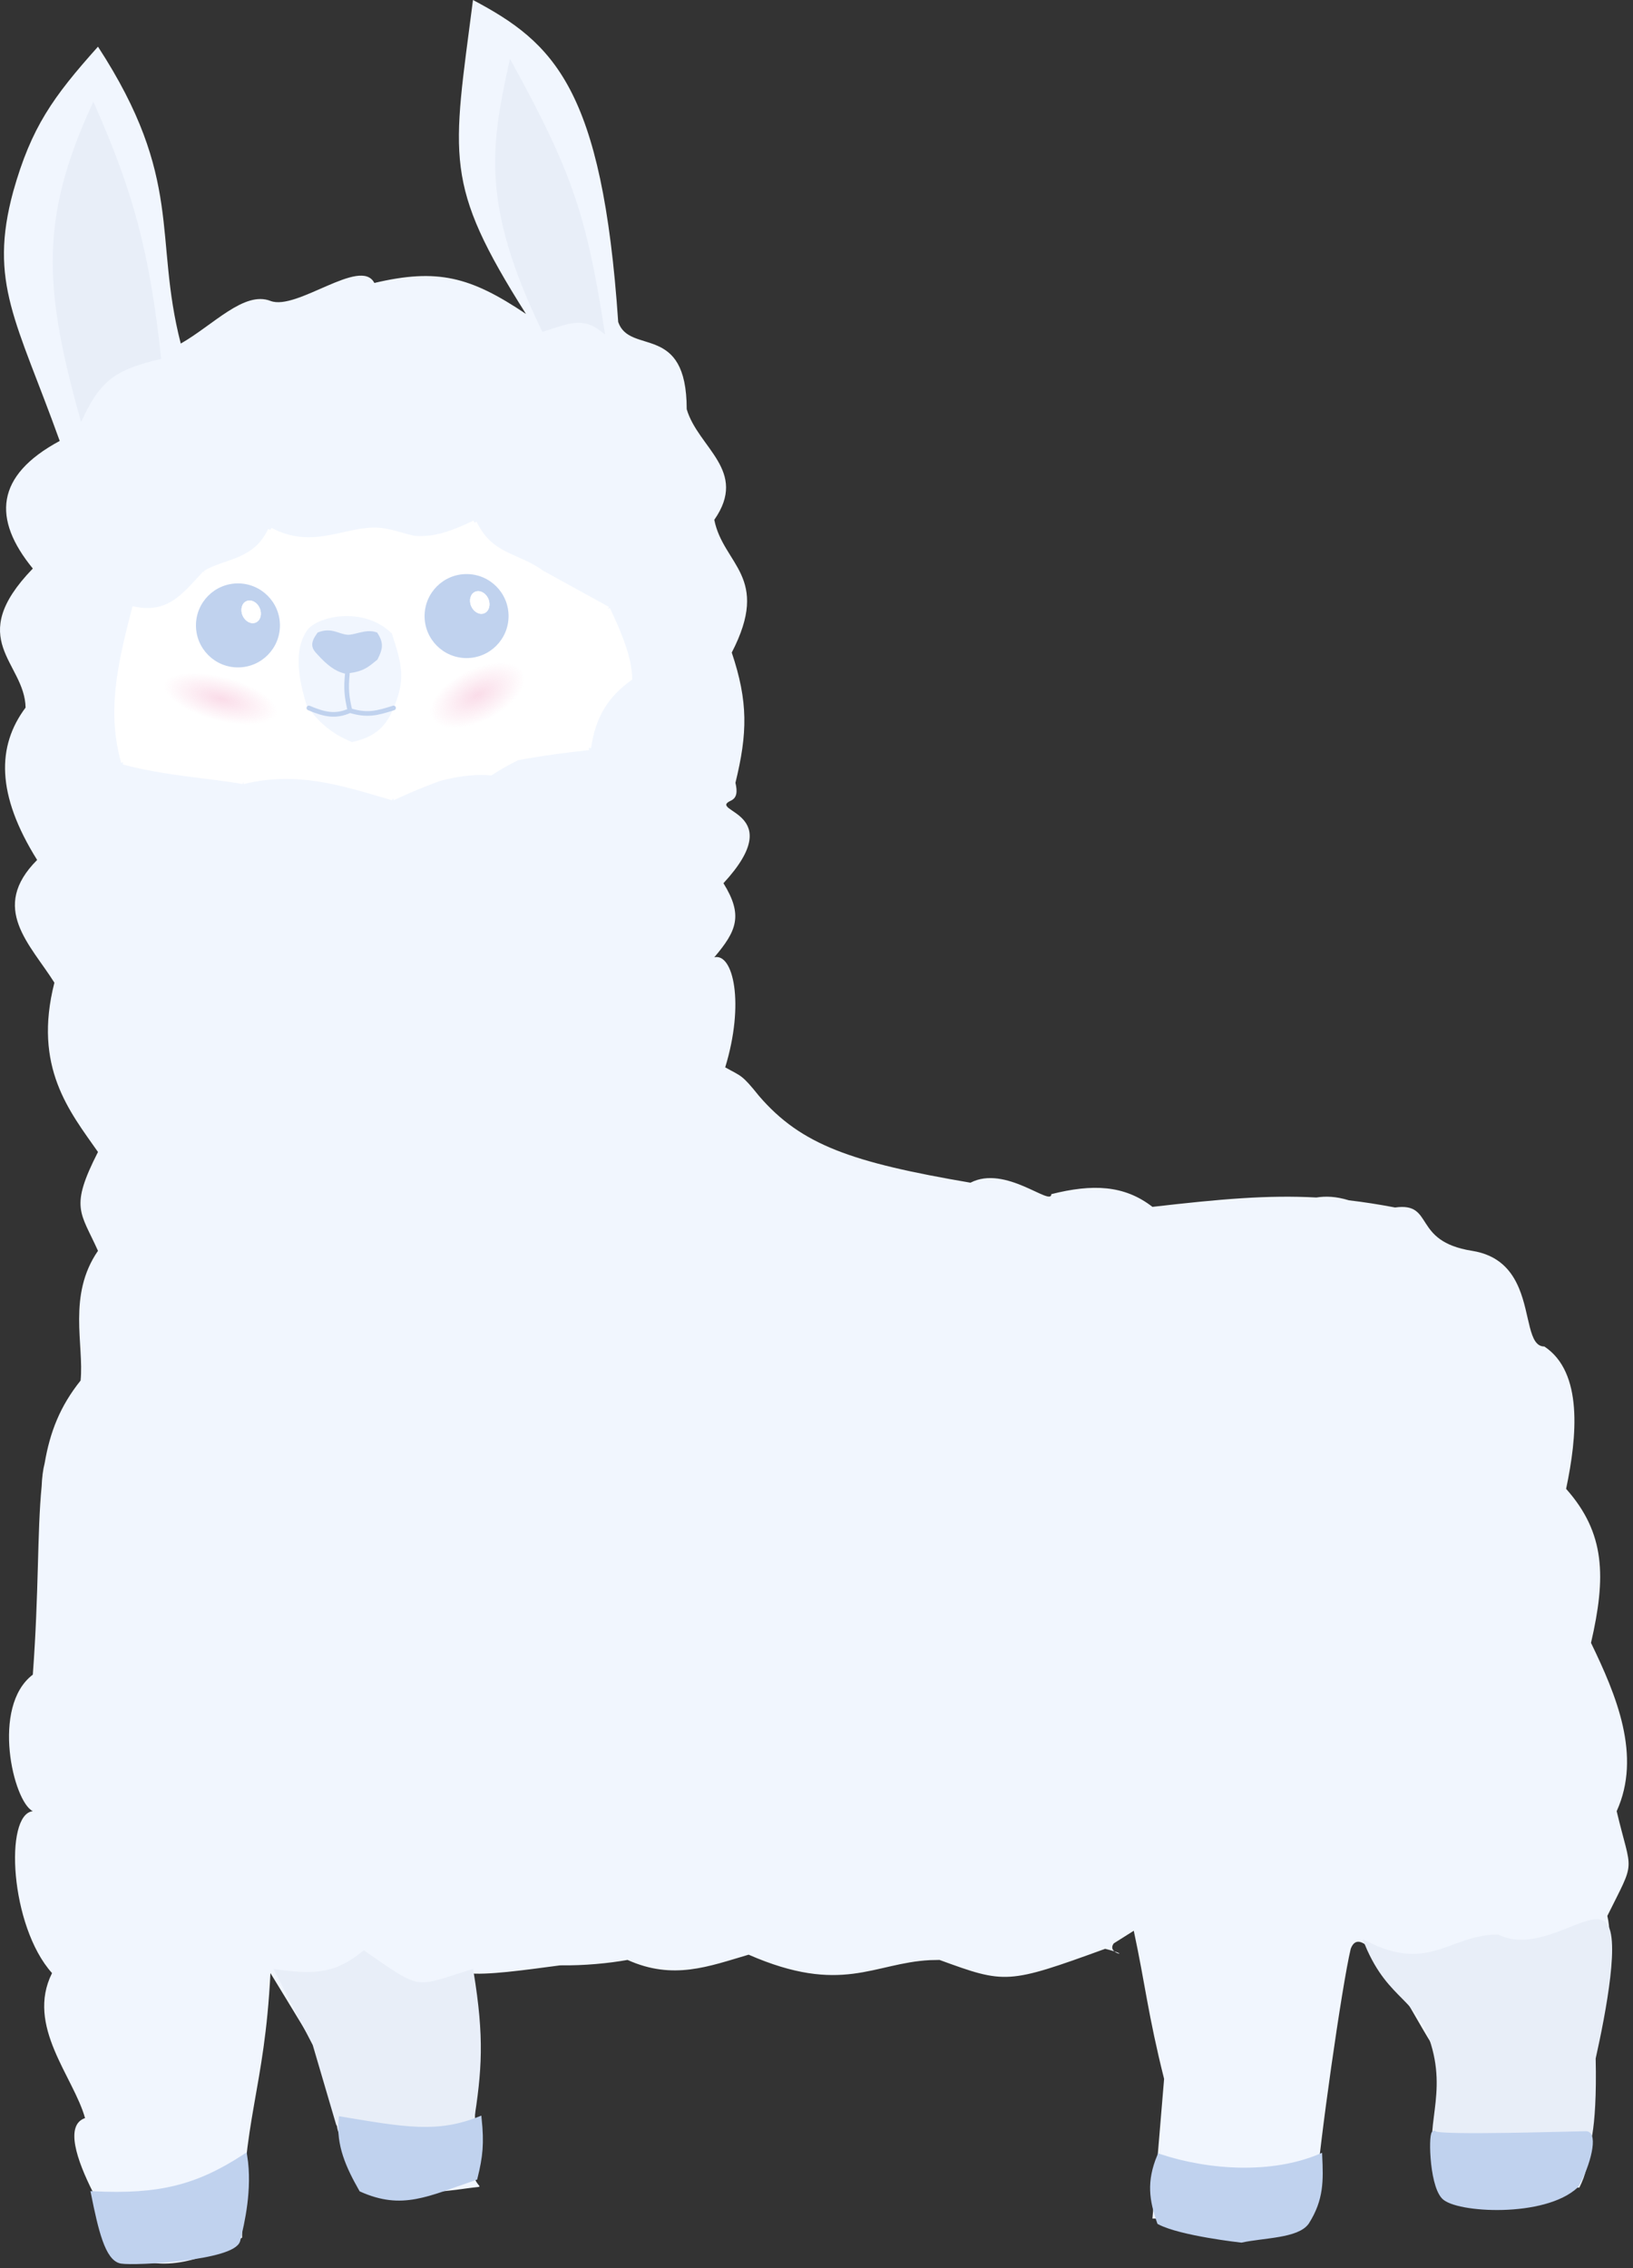 <svg width="350" height="486" viewBox="0 0 350 486" fill="none" xmlns="http://www.w3.org/2000/svg">
<rect x="0" y="0" width="350" height="486" fill="#333333" stroke="none"/>
<path d="M21 10C39.519 38.461 32.847 50.726 38.743 73.616C45.728 69.625 52.325 62.281 57.962 64.471C63.599 66.662 77.303 54.961 80.236 60.627C93.767 57.442 100.83 59.275 112.733 67.268C94.959 39.165 97 34 101.376 0C118.65 9.157 129.09 18.798 132.5 69C134.998 76.177 147.182 69 147.182 87.672C149.619 95.981 160.453 100.821 153.092 111.38C155.03 121.071 165.276 123.493 156.837 139.816C160.372 150.343 160.229 157.096 157.628 167.723C158.069 169.622 157.968 170.941 156.635 171.555C151.457 173.941 169.259 173.865 155.056 189.239C159.329 196.118 157.889 199.456 153.092 205.109C157.151 204.141 159.633 214.966 155.433 228.687C158.933 230.67 158.897 230.111 162.699 234.84C171.737 245.328 182.549 249.064 208 253.406C215.5 249.5 225.333 258.596 225.333 255.856C234.115 253.642 240.954 253.882 247 258.582C261.589 256.903 271.742 256.008 282.128 256.577C284.158 256.262 286.308 256.323 289.116 257.179C292.262 257.546 295.517 258.053 299 258.716C307.564 257.531 302.53 265.952 315.5 268C321.24 268.906 323.992 272.26 325.558 276C327.983 281.787 327.569 288.5 331 288.5C339.341 294.01 338.022 307.83 335.664 319C344.089 328.486 344.254 337.881 341 352C346.413 363.206 351.905 376.167 346.5 388.065C349.767 401.777 350.683 398.042 344.5 410.5C346.94 420.965 338.669 432.205 331 445.5C331.788 459.035 344.518 456.674 338.5 468.708C327.336 468.708 331.253 475.767 320 468.708C298.718 468.708 311.629 461.684 309.463 443.957C309.146 442.533 308.825 440.893 308.5 439C308.654 444.505 292.927 408.324 289.5 417.554C287.621 425.352 282.714 459.846 282.044 469.978C282.012 471.076 281.998 471.934 282 472.5C281.225 479.005 274.931 474.911 273.634 472.777L271.996 472.935C266.365 474.388 272.851 478.795 265.25 475.349H247L249.5 445.423C246.024 431.552 245.497 425.339 243 413.683L238.711 416.389C238.14 417.166 238.406 417.734 238.832 418.096C240.843 418.732 239.586 418.738 238.832 418.096C238.366 417.949 237.726 417.768 236.864 417.554C215.954 425.149 215.471 425.086 201.367 419.934C200.682 419.95 199.997 419.964 199.312 419.976C187.213 420.6 180.399 427.519 160.453 418.809C151.896 421.315 144.278 424.34 134.5 419.934C130.364 420.668 125.257 421.16 120.035 421.097C112.406 422.106 104.149 423.282 100.155 422.752C99.87 424.26 99.64 425.781 99.457 427.302C99.303 435.762 103.057 449.361 101.376 458.119C99.43 469.55 105.319 468.255 101.376 468.708C97.432 469.162 90.064 470.758 78.794 468.708C77.905 464.312 74.654 461.748 73.51 458.119C71.364 456.627 72.601 453.073 71.343 445.423C66.717 436.871 62.42 430.092 57.962 422.752C56.691 448.119 51.889 453.82 51.889 479.429C46.347 482.861 36.297 487.388 28.174 483.51C28.174 483.51 9.578 456.758 18.229 453.82C15.755 444.931 5.484 434.087 11.153 422.752C2.141 412.76 0.868 388.706 7.034 388.065C2.839 386.024 -1.965 365.62 7.034 358.808C8.364 340.9 7.951 328.37 8.928 318.429C9 316.627 9.199 314.958 9.578 313.477C10.711 306.823 12.871 301.289 17.274 295.793C18.045 288.153 14.43 277.522 21 268C17.274 259.669 14.875 258.827 21 246.824C14.96 238.189 7.034 228.687 11.659 210.55C6.499 202.322 -2.335 194.573 7.96 184.251C-0.835 170.205 -0.675 159.841 5.484 151.605C5.306 141.823 -7.731 137.095 7.034 121.813C-1.641 111.216 -1.026 101.909 12.799 94.474C3.578 68.823 -2.5 60.627 2.843 41C6.716 27.269 11.33 20.804 21 10Z" fill="#F1F6FE"/>
<path d="M78 418.5C72.3 423.036 68.136 423.69 59.5 422.5L67.5 438L72.5 455L78 464.5H97.5L101 455C102.801 443.509 103.334 436.748 101 422.5C88.777 426.294 90.405 427.11 78 418.5Z" fill="#E8EEF8" stroke="#E8EEF8"/>
<path d="M26 484.5C23 484 21.532 477.572 20 470C34.092 470.684 42.252 468.689 52.5 462C53.6 469.054 51.929 476.191 51 480C50.071 483.809 29 485 26 484.5Z" fill="#C0D2EE" stroke="#C0D2EE"/>
<path d="M77.439 469.13C74.607 464.147 72.541 459.613 73.088 454C86.786 456.277 93.732 457.559 102.735 454C103.267 459.185 103.01 461.928 101.85 466.608C91.496 470.158 86.179 473.032 77.439 469.13Z" fill="#C0D2EE" stroke="#C0D2EE"/>
<path d="M282.896 462C272.692 466.284 259.28 465.56 248.487 462C246.215 467.479 246.816 471.353 248.487 476.135C253.058 478.562 266.044 480 266.044 480C270.862 478.958 278.055 479.083 280.102 476.135C283.252 471.159 283.127 467.158 282.896 462Z" fill="#C0D2EE" stroke="#C0D2EE"/>
<path d="M26.442 163.304C23.579 152.944 25.303 143.616 28.776 130.47C36.328 131.991 39.484 127.505 43.941 122.774C48.322 120.074 54.608 120.567 57.94 113.539C66.69 118.157 73.33 113.631 80.105 113.539C83.275 113.496 85.906 114.73 88.885 115.318C92.845 115.574 96.221 114.625 101.687 112C105.305 119.354 110.605 118.689 116.27 122.774L130.27 130.47C133.087 136.445 134.891 141.146 135 145.348C130.029 148.937 127.17 153.279 126.186 160.226C120.389 160.84 115.401 161.554 110.973 162.381C108.953 163.319 107.049 164.446 105.188 165.63C102.227 165.36 98.338 165.702 94.096 166.871C90.682 168.102 87.471 169.473 84.189 171C73.514 167.863 63.911 164.65 52.107 167.504C45.033 166.228 35.556 165.763 26.442 163.304Z" fill="white"/>
<path d="M57.94 113.539C54.608 120.567 48.322 120.074 43.941 122.774M57.94 113.539C55.903 121.137 52.823 122.427 43.941 122.774M57.94 113.539C66.69 118.157 73.33 113.631 80.105 113.539M101.687 112C91.188 119.183 86.875 113.448 80.105 113.539M101.687 112C92.798 116.269 89.438 116.104 80.105 113.539M101.687 112C105.305 119.354 110.605 118.689 116.27 122.774M130.27 130.47C120.673 132.502 121.935 126.859 116.27 122.774M130.27 130.47L116.27 122.774M130.27 130.47C133.087 136.445 134.891 141.146 135 145.348C130.029 148.937 127.17 153.279 126.186 160.226M126.186 160.226C105.78 162.388 95.392 165.786 84.189 171M126.186 160.226C117.252 158.78 111.016 161.924 105.188 165.63C100.004 165.158 91.974 166.558 84.189 171M26.442 163.304C23.579 152.944 25.303 143.616 28.776 130.47C36.328 131.991 39.484 127.505 43.941 122.774M26.442 163.304C35.556 165.763 45.033 166.228 52.107 167.504M26.442 163.304C36.722 163.622 43.651 163.566 52.107 167.504M52.107 167.504C63.911 164.65 73.514 167.863 84.189 171" stroke="white"/>
<circle cx="51" cy="134" r="9" fill="#C0D2EE"/>
<circle cx="100" cy="132" r="9" fill="#C0D2EE"/>
<ellipse cx="102.828" cy="129.089" rx="2" ry="2.5" transform="rotate(-23.405 102.828 129.089)" fill="white"/>
<ellipse cx="102.828" cy="129.089" rx="2" ry="2.5" transform="rotate(-23.405 102.828 129.089)" fill="white"/>
<ellipse cx="53.828" cy="131.089" rx="2" ry="2.5" transform="rotate(-23.405 53.828 131.089)" fill="white"/>
<ellipse cx="53.828" cy="131.089" rx="2" ry="2.5" transform="rotate(-23.405 53.828 131.089)" fill="white"/>
<path d="M83.984 135.729C77.86 129.732 67.828 132.061 65.765 135.133C63.703 138.205 63.137 142.894 65.766 151.243C68.188 154.526 70.62 156.991 75.444 159C80.75 157.833 82.894 155.42 84.553 151.243C86.747 145.719 86.357 142.849 83.984 135.729Z" fill="#F1F6FE"/>
<path d="M80.5 141C81.492 139.022 81.776 137.915 80.5 135.938C78.39 135.228 76.148 136.605 74.45 136.5C72.479 136.378 71.049 134.9 68.4 135.938C66.998 137.885 67.202 138.686 68.4 139.875C70.487 142.193 72.099 143.339 73.9 143.812C77.633 143.542 78.658 142.494 80.5 141Z" fill="#C0D2EE" stroke="#C0D2EE"/>
<path d="M74.45 144.375C74.122 147.563 74.31 149.271 75 152.25M75 152.25C71.956 153.619 69.609 153.134 66.2 151.688M75 152.25C78.751 153.372 80.787 152.819 84.35 151.688" stroke="#C0D2EE" stroke-linecap="round"/>
<path d="M321 415C311 415 306.406 423.217 293 416.5C298.121 428.803 304.475 427.453 307.5 439C310.525 450.547 304.794 457.658 309 465.5L339.5 460.5C339.9 461.686 341.874 457.17 341.5 441C343.675 431.265 347 414 343.5 412C340 410 329.663 419.179 321 415Z" fill="#E8EEF8" stroke="#E8EEF8"/>
<path d="M339.922 457.131C337.843 457.131 308.356 458.092 307.5 457.089C306.644 456.086 306.708 467.774 309.418 470.695C312.128 473.616 330.999 474.727 337.843 468.291C340.496 463.784 342 457.131 339.922 457.131Z" fill="#C0D2EE" stroke="#C0D2EE"/>
<ellipse cx="102.35" cy="148.946" rx="10.997" ry="5.621" transform="rotate(-26.565 102.35 148.946)" fill="url(#paint0_radial_132_177)"/>
<ellipse cx="47.285" cy="149.716" rx="12.5" ry="4.714" transform="rotate(14.618 47.285 149.716)" fill="url(#paint1_radial_132_177)"/>
<path d="M20 23C9.258 46.571 9.772 61.261 17.5 89C21.529 80.543 25.299 78.659 34 76.5C31.578 54.132 28.051 41.286 20 23Z" fill="#E8EEF8"/>
<path d="M129 70.5C124.74 67.221 121.334 69.02 116.5 70.5C103.679 43.844 105.711 31.439 109.5 14C122.018 36.882 125.171 46.046 129 70.5Z" fill="#E8EEF8"/>
<path d="M20 23C9.258 46.571 9.772 61.261 17.5 89C21.529 80.543 25.299 78.659 34 76.5C31.578 54.132 28.051 41.286 20 23Z" stroke="#E8EEF8"/>
<path d="M129 70.5C124.74 67.221 121.334 69.02 116.5 70.5C103.679 43.844 105.711 31.439 109.5 14C122.018 36.882 125.171 46.046 129 70.5Z" stroke="#E8EEF8"/>
<defs>
<radialGradient id="paint0_radial_132_177" cx="0" cy="0" r="1" gradientUnits="userSpaceOnUse" gradientTransform="translate(102.35 148.946) rotate(90) scale(5.621 10.997)">
<stop stop-color="#F5B9D2" stop-opacity="0.5"/>
<stop offset="1" stop-color="#F5B9D2" stop-opacity="0"/>
</radialGradient>
<radialGradient id="paint1_radial_132_177" cx="0" cy="0" r="1" gradientUnits="userSpaceOnUse" gradientTransform="translate(47.285 149.716) rotate(90) scale(4.714 12.5)">
<stop stop-color="#F5B9D2" stop-opacity="0.5"/>
<stop offset="1" stop-color="#F5B9D2" stop-opacity="0"/>
</radialGradient>
</defs>
</svg>
